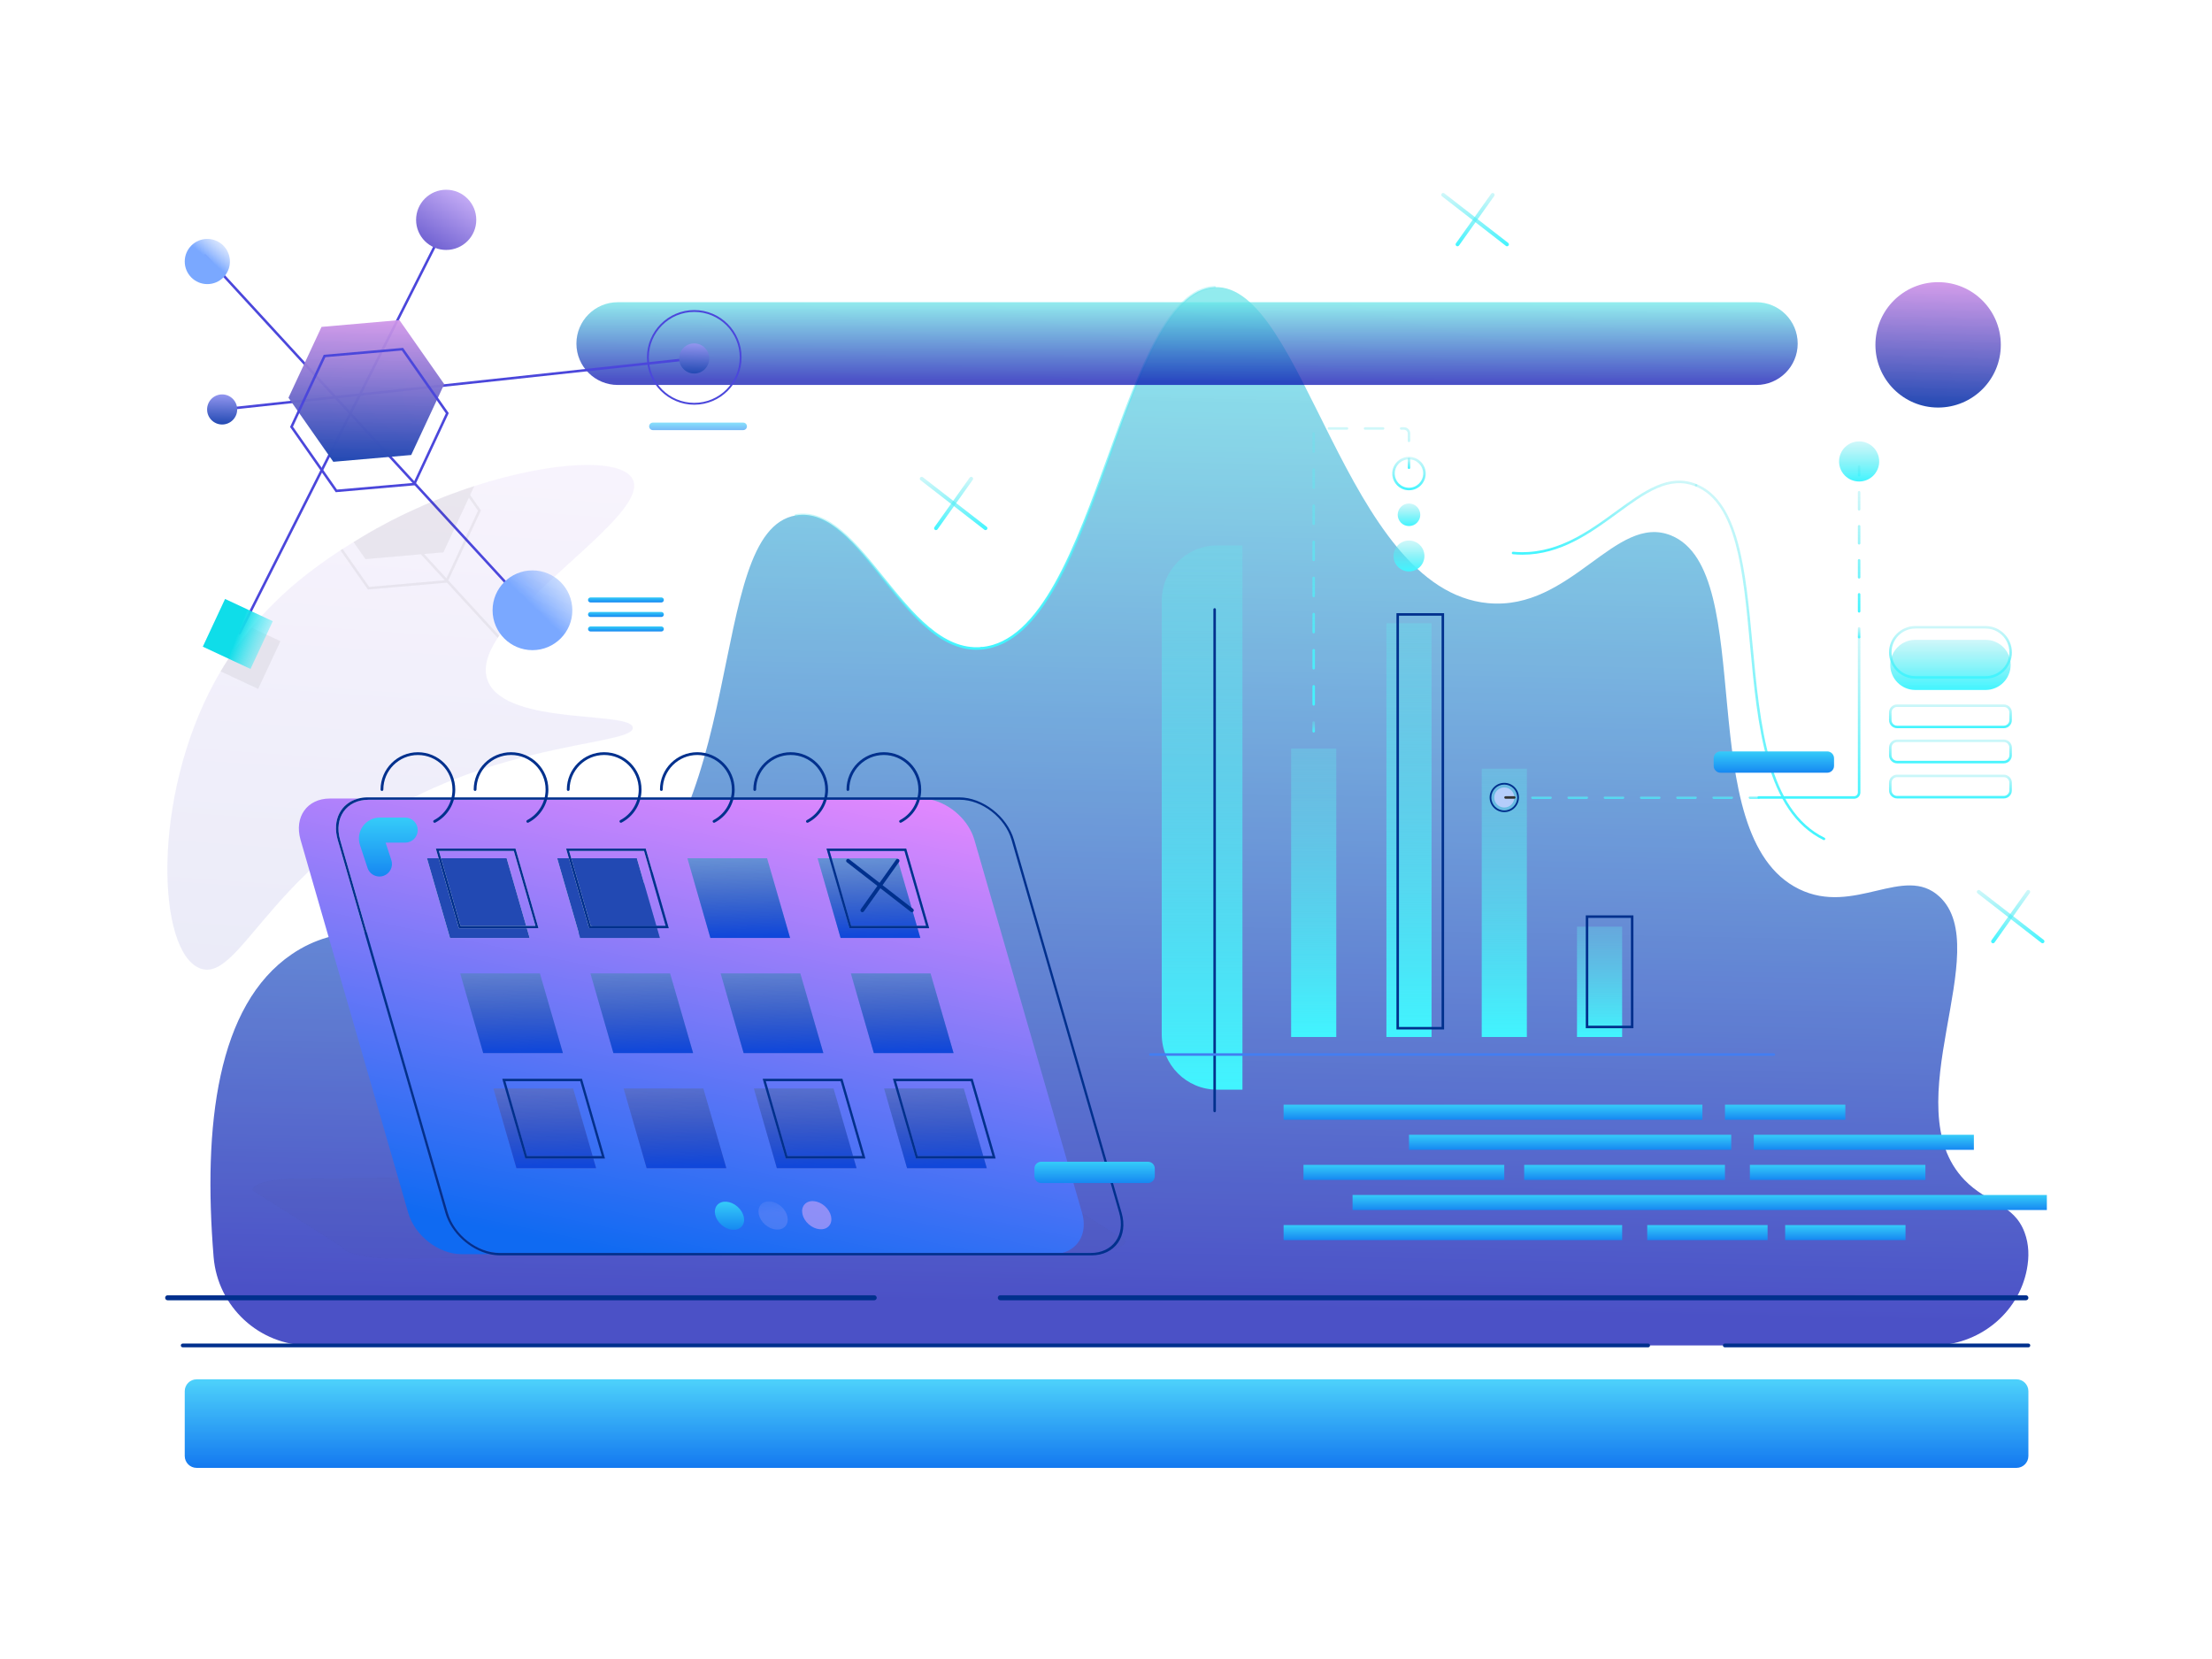 <svg width="200" height="150" viewBox="0 0 200 150" fill="none" xmlns="http://www.w3.org/2000/svg">
<g opacity="0.2">
<path opacity="0.5" d="M57.218 65.793C57.323 67.278 46.686 67.047 36.299 72.674C24.189 79.232 21.538 88.809 18.117 87.567C14.203 86.145 13.641 72.166 19.45 61.571C19.611 61.276 19.777 60.986 19.947 60.703C20.813 59.236 21.758 57.925 22.736 56.748C25.447 53.49 28.427 51.282 30.783 49.756C30.846 49.712 30.91 49.672 30.973 49.633C31.32 49.409 31.651 49.202 31.966 49.01C32.232 48.846 32.483 48.692 32.721 48.549C33.565 48.039 34.424 47.561 35.295 47.11C35.363 47.073 35.433 47.037 35.503 47.003C35.961 46.767 36.424 46.541 36.886 46.325C37.349 46.107 37.814 45.896 38.276 45.695C38.431 45.627 38.585 45.561 38.741 45.495C38.895 45.429 39.05 45.364 39.204 45.3C39.514 45.173 39.823 45.051 40.131 44.931C40.267 44.876 40.403 44.824 40.539 44.772C40.9 44.636 41.26 44.504 41.618 44.377C41.813 44.307 42.006 44.241 42.199 44.176C42.428 44.098 42.655 44.021 42.881 43.949C50.015 41.641 56.275 41.393 57.218 43.355C58.558 46.141 48.648 52.338 45.131 57.481C45.088 57.544 45.045 57.61 45.002 57.673C44.072 59.088 43.65 60.419 44.11 61.571C44.94 63.65 48.303 64.305 51.414 64.653C51.529 64.666 51.643 64.677 51.756 64.691C54.613 64.993 57.166 65.065 57.218 65.793Z" fill="url(#paint0_linear)"/>
</g>
<g opacity="0.7">
<path opacity="0.1" d="M25.355 57.972L23.342 62.287L19.947 60.704C20.813 59.237 21.759 57.927 22.736 56.75L25.355 57.972Z" fill="#333333"/>
</g>
<g opacity="0.84">
<path opacity="0.84" d="M174.767 121.649H27.974C23.441 121.649 19.681 118.163 19.313 113.645C18.346 101.77 19.618 90.879 26.382 86.277C34.643 80.657 44.021 89.229 53.817 83.556C68.124 75.272 63.589 48.033 71.957 46.598C77.932 45.573 81.766 59.201 88.735 58.615C99.16 57.738 101.243 26.343 109.822 25.964C117.918 25.607 121.576 53.32 134.537 54.534C142.067 55.239 146.064 46.374 151.089 48.412C159.068 51.647 152.796 75.541 162.653 80.382C167.651 82.837 172.154 78.11 175.35 81.062C180.469 85.789 171.187 99.998 177.618 106.684C179.704 108.854 182.085 108.816 183.059 111.445C183.455 112.514 183.479 113.646 183.26 114.781C182.484 118.803 178.863 121.649 174.767 121.649Z" fill="url(#paint1_linear)"/>
</g>
<path d="M164.919 75.961C164.903 75.961 164.885 75.957 164.869 75.949C159.634 73.378 158.916 65.667 158.221 58.211C157.612 51.67 157.036 45.492 153.313 43.982C153.255 43.958 153.227 43.892 153.251 43.834C153.274 43.776 153.34 43.749 153.398 43.772C157.249 45.334 157.831 51.578 158.447 58.19C159.136 65.584 159.848 73.231 164.969 75.746C165.025 75.773 165.049 75.841 165.021 75.897C165.001 75.938 164.961 75.961 164.919 75.961Z" fill="url(#paint2_linear)"/>
<path d="M137.655 50.153C137.373 50.153 137.086 50.139 136.793 50.112C136.731 50.106 136.685 50.051 136.691 49.989C136.697 49.926 136.752 49.88 136.814 49.886C140.617 50.243 143.536 48.111 146.113 46.23C148.671 44.363 150.88 42.751 153.398 43.772C153.456 43.796 153.484 43.862 153.461 43.92C153.437 43.978 153.371 44.005 153.313 43.982C150.912 43.009 148.75 44.586 146.246 46.413C143.833 48.174 141.122 50.153 137.655 50.153Z" fill="url(#paint3_linear)"/>
<path d="M88.735 58.729C88.677 58.729 88.627 58.685 88.623 58.625C88.617 58.563 88.663 58.508 88.726 58.503C94.101 58.051 97.229 49.376 100.254 40.986C103.026 33.298 105.645 26.036 109.817 25.852C109.875 25.846 109.933 25.898 109.935 25.96C109.938 26.023 109.89 26.076 109.827 26.078C105.807 26.256 103.213 33.448 100.468 41.063C97.418 49.52 94.264 58.264 88.745 58.729C88.742 58.729 88.739 58.729 88.735 58.729Z" fill="url(#paint4_linear)"/>
<path d="M88.295 58.748C84.892 58.748 82.26 55.471 79.71 52.297C77.201 49.173 74.832 46.22 71.975 46.711C71.914 46.721 71.855 46.679 71.844 46.618C71.834 46.556 71.875 46.498 71.937 46.487C74.923 45.975 77.334 48.977 79.887 52.155C82.51 55.421 85.221 58.798 88.725 58.503C88.788 58.496 88.843 58.544 88.848 58.606C88.853 58.669 88.807 58.724 88.744 58.729C88.593 58.742 88.443 58.748 88.295 58.748Z" fill="url(#paint5_linear)"/>
<g opacity="0.31">
<g opacity="0.31">
<path opacity="0.31" d="M25.766 106.596C23.908 106.726 22.668 107.161 22.879 107.665L30.944 112.763C31.19 113.354 33.332 113.815 35.727 113.794L97.834 113.241C98.186 113.238 98.524 113.225 98.843 113.202C100.7 113.072 101.938 112.637 101.728 112.134L93.663 107.035C93.417 106.445 91.274 105.983 88.88 106.005L26.772 106.558C26.421 106.561 26.084 106.574 25.766 106.596Z" fill="#333333"/>
</g>
</g>
<path d="M52.465 97.754H45.694L45.885 98.416H51.819L53.583 104.526H54.42L52.465 97.754ZM76.012 97.754H69.241L69.432 98.416H75.366L77.13 104.526H77.967L76.012 97.754ZM87.787 97.754H81.016L81.207 98.416H87.141L88.904 104.526H89.741L87.787 97.754ZM46.456 76.939H39.685L39.876 77.601H45.81L47.574 83.71H48.411L46.456 76.939ZM58.231 76.939H51.459L51.651 77.601H57.583L59.346 83.71H60.185L58.231 76.939ZM81.778 76.939H75.007L75.198 77.601H81.132L82.895 83.71H83.733L81.778 76.939ZM58.467 105.621L56.387 98.416H63.592L65.671 105.621H58.467ZM45.668 98.416L45.414 97.538H52.619L54.699 104.742H53.645L53.898 105.621H46.694L44.614 98.416H45.668ZM69.215 98.416L68.962 97.538H76.166L78.246 104.742H77.192L77.446 105.621H70.241L68.162 98.416H69.215ZM80.99 98.416L80.736 97.538H87.941L90.021 104.742H88.967L89.22 105.621H82.014L79.934 98.416H80.99ZM43.69 95.214L41.61 88.009H48.815L50.894 95.214H43.69ZM55.463 95.214L53.383 88.009H60.587L62.667 95.214H55.463ZM67.237 95.214L65.157 88.009H72.362L74.442 95.214H67.237ZM79.01 95.214L76.93 88.009H84.136L86.216 95.214H79.01ZM64.232 84.805L62.153 77.601H69.357L71.437 84.805H64.232ZM39.659 77.601L39.406 76.722H46.61L48.69 83.927H47.636L47.89 84.805H40.685L38.605 77.601H39.659ZM51.434 77.601L51.18 76.722H58.385L60.464 83.927H59.409L59.662 84.805H52.458L50.378 77.601H51.434ZM74.981 77.601L74.728 76.722H81.932L84.012 83.927H82.958L83.212 84.805H76.005L73.925 77.601H74.981ZM84.22 72.308H33.331C31.331 72.308 30.175 73.934 30.752 75.934L40.488 109.662C41.065 111.66 43.161 113.287 45.161 113.287H96.042C97.558 112.888 98.344 111.417 97.837 109.662L88.101 75.934C87.595 74.182 85.964 72.711 84.22 72.308ZM32.396 72.199H29.83C27.767 72.199 26.58 73.872 27.175 75.934L36.911 109.662C37.507 111.724 39.66 113.395 41.722 113.395H44.28C42.481 112.984 40.793 111.467 40.272 109.662L30.535 75.934C30.014 74.126 30.829 72.607 32.396 72.199Z" fill="url(#paint6_linear)"/>
<path d="M39.659 77.602H38.605L40.685 84.806H47.89L47.636 83.928H41.485L39.659 77.602ZM45.81 77.602H39.876L41.64 83.711H47.574L45.81 77.602Z" fill="#2249B3"/>
<path d="M39.876 77.601L39.685 76.939H46.457L48.411 83.71H47.574H41.64L39.876 77.601ZM46.611 76.723H39.406L39.66 77.601L41.486 83.927H47.637H48.691L46.611 76.723Z" fill="#00308D"/>
<path d="M51.434 77.602H50.378L52.458 84.806H59.662L59.409 83.928H53.26L51.434 77.602ZM57.582 77.602H51.65L53.414 83.711H59.346L57.582 77.602Z" fill="#2249B3"/>
<path d="M51.651 77.601L51.46 76.939H58.231L60.186 83.71H59.347H53.414L51.651 77.601ZM58.385 76.723H51.181L51.434 77.601L53.26 83.927H59.409H60.465L58.385 76.723Z" fill="#00308D"/>
<path d="M69.357 77.602H62.152L64.232 84.806H71.437L69.357 77.602Z" fill="url(#paint7_linear)"/>
<path d="M74.981 77.602H73.926L76.005 84.806H83.212L82.958 83.928H76.808L74.981 77.602ZM81.132 77.602H75.198L76.962 83.711H82.896L81.132 77.602Z" fill="url(#paint8_linear)"/>
<path d="M75.198 77.601L75.007 76.939H81.778L83.733 83.71H82.895H76.961L75.198 77.601ZM81.932 76.723H74.728L74.981 77.601L76.807 83.927H82.958H84.012L81.932 76.723Z" fill="#00308D"/>
<path d="M48.815 88.01H41.61L43.69 95.214H50.895L48.815 88.01Z" fill="url(#paint9_linear)"/>
<path d="M60.587 88.01H53.383L55.462 95.214H62.667L60.587 88.01Z" fill="url(#paint10_linear)"/>
<path d="M72.362 88.01H65.157L67.237 95.214H74.442L72.362 88.01Z" fill="url(#paint11_linear)"/>
<path d="M84.136 88.01H76.93L79.01 95.214H86.216L84.136 88.01Z" fill="url(#paint12_linear)"/>
<path d="M45.668 98.418H44.614L46.694 105.622H53.898L53.645 104.744H47.494L45.668 98.418ZM51.819 98.418H45.885L47.648 104.528H53.583L51.819 98.418Z" fill="url(#paint13_linear)"/>
<path d="M45.884 98.417L45.693 97.756H52.465L54.419 104.527H53.582H47.648L45.884 98.417ZM52.618 97.539H45.414L45.667 98.417L47.494 104.744H53.645H54.698L52.618 97.539Z" fill="#00308D"/>
<path d="M63.592 98.418H56.388L58.467 105.622H65.672L63.592 98.418Z" fill="url(#paint14_linear)"/>
<path d="M69.216 98.418H68.162L70.242 105.622H77.446L77.193 104.744H71.042L69.216 98.418ZM75.367 98.418H69.433L71.196 104.528H77.13L75.367 98.418Z" fill="url(#paint15_linear)"/>
<path d="M69.432 98.417L69.241 97.756H76.012L77.967 104.527H77.13H71.196L69.432 98.417ZM76.166 97.539H68.962L69.215 98.417L71.042 104.744H77.192H78.246L76.166 97.539Z" fill="#00308D"/>
<path d="M80.99 98.418H79.935L82.014 105.622H89.221L88.967 104.744H82.816L80.99 98.418ZM87.141 98.418H81.207L82.971 104.528H88.905L87.141 98.418Z" fill="url(#paint16_linear)"/>
<path d="M81.206 98.417L81.015 97.756H87.787L89.741 104.527H88.904H82.97L81.206 98.417ZM87.941 97.539H80.736L80.99 98.417L82.816 104.744H88.967H90.021L87.941 97.539Z" fill="#00308D"/>
<path d="M84.22 72.31H86.789C88.789 72.31 90.884 73.936 91.461 75.936L101.198 109.664C101.774 111.662 100.619 113.289 98.618 113.289H96.042H45.161C43.16 113.289 41.065 111.662 40.488 109.664L30.752 75.936C30.175 73.936 31.331 72.31 33.331 72.31H84.22ZM86.726 72.094H33.268C32.957 72.094 32.665 72.131 32.396 72.201C30.829 72.608 30.013 74.128 30.535 75.936L40.272 109.664C40.793 111.469 42.481 112.986 44.28 113.397C44.593 113.468 44.909 113.506 45.223 113.506H98.681C100.8 113.506 102.026 111.783 101.414 109.664L91.678 75.936C91.066 73.817 88.846 72.094 86.726 72.094Z" fill="#00308D"/>
<path d="M39.297 74.393C39.252 74.393 39.208 74.369 39.186 74.326C39.154 74.265 39.177 74.189 39.238 74.157C40.27 73.615 40.91 72.554 40.91 71.39C40.91 69.666 39.508 68.264 37.785 68.264C36.062 68.264 34.66 69.666 34.66 71.39C34.66 71.459 34.603 71.515 34.534 71.515C34.465 71.515 34.409 71.459 34.409 71.39C34.409 69.528 35.924 68.014 37.785 68.014C39.647 68.014 41.161 69.528 41.161 71.39C41.161 72.647 40.469 73.793 39.355 74.379C39.336 74.389 39.316 74.393 39.297 74.393Z" fill="#00308D"/>
<path d="M47.718 74.391C47.673 74.391 47.629 74.367 47.607 74.325C47.575 74.263 47.598 74.188 47.659 74.155C48.691 73.613 49.331 72.552 49.331 71.388C49.331 69.664 47.929 68.262 46.206 68.262C44.483 68.262 43.081 69.664 43.081 71.388C43.081 71.457 43.024 71.513 42.956 71.513C42.886 71.513 42.83 71.457 42.83 71.388C42.83 69.526 44.344 68.012 46.206 68.012C48.068 68.012 49.582 69.526 49.582 71.388C49.582 72.645 48.89 73.791 47.776 74.377C47.758 74.387 47.737 74.391 47.718 74.391Z" fill="#00308D"/>
<path d="M56.139 74.391C56.094 74.391 56.05 74.367 56.028 74.325C55.996 74.263 56.019 74.188 56.08 74.155C57.112 73.613 57.752 72.552 57.752 71.388C57.752 69.664 56.35 68.262 54.627 68.262C52.904 68.262 51.501 69.664 51.501 71.388C51.501 71.457 51.445 71.513 51.376 71.513C51.307 71.513 51.251 71.457 51.251 71.388C51.251 69.526 52.765 68.012 54.627 68.012C56.488 68.012 58.003 69.526 58.003 71.388C58.003 72.645 57.311 73.791 56.197 74.377C56.178 74.387 56.158 74.391 56.139 74.391Z" fill="#00308D"/>
<path d="M64.56 74.391C64.514 74.391 64.471 74.367 64.449 74.325C64.416 74.263 64.44 74.188 64.501 74.155C65.533 73.613 66.173 72.552 66.173 71.388C66.173 69.664 64.771 68.262 63.048 68.262C61.324 68.262 59.922 69.664 59.922 71.388C59.922 71.457 59.866 71.513 59.797 71.513C59.728 71.513 59.672 71.457 59.672 71.388C59.672 69.526 61.186 68.012 63.048 68.012C64.909 68.012 66.424 69.526 66.424 71.388C66.424 72.645 65.732 73.791 64.618 74.377C64.599 74.387 64.579 74.391 64.56 74.391Z" fill="#00308D"/>
<path d="M73.004 74.391C72.959 74.391 72.915 74.367 72.893 74.325C72.861 74.263 72.884 74.188 72.945 74.155C73.977 73.613 74.617 72.552 74.617 71.388C74.617 69.664 73.215 68.262 71.492 68.262C69.769 68.262 68.367 69.664 68.367 71.388C68.367 71.457 68.311 71.513 68.241 71.513C68.172 71.513 68.116 71.457 68.116 71.388C68.116 69.526 69.631 68.012 71.492 68.012C73.353 68.012 74.868 69.526 74.868 71.388C74.868 72.645 74.176 73.791 73.062 74.377C73.043 74.387 73.023 74.391 73.004 74.391Z" fill="#00308D"/>
<path d="M81.426 74.391C81.381 74.391 81.337 74.367 81.315 74.325C81.283 74.263 81.306 74.188 81.367 74.155C82.399 73.613 83.039 72.552 83.039 71.388C83.039 69.664 81.637 68.262 79.914 68.262C78.19 68.262 76.788 69.664 76.788 71.388C76.788 71.457 76.732 71.513 76.663 71.513C76.594 71.513 76.538 71.457 76.538 71.388C76.538 69.526 78.052 68.012 79.914 68.012C81.775 68.012 83.29 69.526 83.29 71.388C83.29 72.645 82.598 73.791 81.484 74.377C81.465 74.387 81.445 74.391 81.426 74.391Z" fill="#00308D"/>
<path d="M183.173 117.567H90.444C90.319 117.567 90.218 117.465 90.218 117.34C90.218 117.215 90.319 117.113 90.444 117.113H183.173C183.298 117.113 183.399 117.215 183.399 117.34C183.399 117.465 183.298 117.567 183.173 117.567Z" fill="#00308D"/>
<path d="M79.043 117.567H15.158C15.033 117.567 14.932 117.465 14.932 117.34C14.932 117.215 15.033 117.113 15.158 117.113H79.043C79.168 117.113 79.27 117.215 79.27 117.34C79.27 117.465 79.168 117.567 79.043 117.567Z" fill="#00308D"/>
<path d="M183.399 121.819H155.949C155.855 121.819 155.779 121.742 155.779 121.649C155.779 121.555 155.855 121.479 155.949 121.479H183.399C183.493 121.479 183.569 121.555 183.569 121.649C183.569 121.742 183.493 121.819 183.399 121.819Z" fill="#00308D"/>
<path d="M149.019 121.819H16.519C16.425 121.819 16.349 121.742 16.349 121.649C16.349 121.555 16.425 121.479 16.519 121.479H149.019C149.113 121.479 149.189 121.555 149.189 121.649C149.189 121.742 149.113 121.819 149.019 121.819Z" fill="#00308D"/>
<g opacity="0.84">
<path opacity="0.84" d="M158.799 34.807H55.858C53.792 34.807 52.117 33.132 52.117 31.065V31.065C52.117 28.999 53.792 27.324 55.858 27.324H158.799C160.865 27.324 162.54 28.999 162.54 31.065V31.065C162.54 33.132 160.865 34.807 158.799 34.807Z" fill="url(#paint17_linear)"/>
</g>
<path d="M175.237 36.849C178.368 36.849 180.905 34.311 180.905 31.18C180.905 28.05 178.368 25.512 175.237 25.512C172.106 25.512 169.568 28.05 169.568 31.18C169.568 34.311 172.106 36.849 175.237 36.849Z" fill="url(#paint18_linear)"/>
<path d="M62.773 36.593C60.414 36.593 58.494 34.673 58.494 32.314C58.494 29.955 60.414 28.035 62.773 28.035C65.132 28.035 67.051 29.955 67.051 32.314C67.051 34.673 65.132 36.593 62.773 36.593ZM62.773 28.203C60.506 28.203 58.662 30.047 58.662 32.314C58.662 34.581 60.506 36.425 62.773 36.425C65.04 36.425 66.884 34.581 66.884 32.314C66.884 30.047 65.04 28.203 62.773 28.203Z" fill="#4B47DB"/>
<path d="M120.82 67.684H116.738V93.759H120.82V67.684Z" fill="url(#paint19_linear)"/>
<path d="M129.436 56.348H125.354V93.76H129.436V56.348Z" fill="url(#paint20_linear)"/>
<path d="M130.569 93.08H126.261V55.441H130.569V93.08ZM126.488 92.854H130.342V55.668H126.488V92.854Z" fill="#00308D"/>
<path d="M138.052 69.498H133.971V93.759H138.052V69.498Z" fill="url(#paint21_linear)"/>
<path d="M146.667 83.783H142.586V93.76H146.667V83.783Z" fill="url(#paint22_linear)"/>
<path d="M147.687 92.967H143.379V82.764H147.687V92.967ZM143.606 92.74H147.46V82.99H143.606V92.74Z" fill="#00308D"/>
<path d="M112.337 98.521H110.042C107.279 98.521 105.039 96.281 105.039 93.518V54.321C105.039 51.558 107.279 49.318 110.042 49.318H112.337V98.521Z" fill="url(#paint23_linear)"/>
<path d="M109.822 100.563C109.76 100.563 109.709 100.512 109.709 100.45V55.102C109.709 55.039 109.76 54.988 109.822 54.988C109.885 54.988 109.936 55.039 109.936 55.102V100.45C109.936 100.512 109.885 100.563 109.822 100.563Z" fill="#00308D"/>
<path d="M160.385 95.461H104.004C103.941 95.461 103.891 95.41 103.891 95.348C103.891 95.285 103.941 95.234 104.004 95.234H160.385C160.447 95.234 160.498 95.285 160.498 95.348C160.498 95.41 160.447 95.461 160.385 95.461Z" fill="#437EF1"/>
<path d="M166.848 99.883H155.965V101.243H166.848V99.883Z" fill="url(#paint24_linear)"/>
<path d="M179.526 62.384H173.177C171.925 62.384 170.91 61.369 170.91 60.117C170.91 58.865 171.925 57.85 173.177 57.85H179.526C180.778 57.85 181.794 58.865 181.794 60.117C181.794 61.369 180.778 62.384 179.526 62.384Z" fill="url(#paint25_linear)"/>
<path d="M179.526 61.363H173.178C171.865 61.363 170.797 60.295 170.797 58.982C170.797 57.67 171.865 56.602 173.178 56.602H179.526C180.839 56.602 181.907 57.67 181.907 58.982C181.907 60.295 180.839 61.363 179.526 61.363ZM173.178 56.828C171.99 56.828 171.024 57.795 171.024 58.982C171.024 60.17 171.99 61.136 173.178 61.136H179.526C180.714 61.136 181.68 60.17 181.68 58.982C181.68 57.795 180.714 56.828 179.526 56.828H173.178Z" fill="url(#paint26_linear)"/>
<path d="M181.173 65.841H171.531C171.126 65.841 170.797 65.512 170.797 65.108V64.421C170.797 64.017 171.126 63.688 171.531 63.688H181.173C181.578 63.688 181.907 64.017 181.907 64.421V65.108C181.907 65.512 181.578 65.841 181.173 65.841ZM171.531 63.914C171.251 63.914 171.024 64.142 171.024 64.421V65.108C171.024 65.387 171.251 65.615 171.531 65.615H181.173C181.453 65.615 181.68 65.387 181.68 65.108V64.421C181.68 64.142 181.453 63.914 181.173 63.914H171.531Z" fill="url(#paint27_linear)"/>
<path d="M181.173 69.017H171.531C171.126 69.017 170.797 68.688 170.797 68.284V67.597C170.797 67.193 171.126 66.863 171.531 66.863H181.173C181.578 66.863 181.907 67.193 181.907 67.597V68.284C181.907 68.688 181.578 69.017 181.173 69.017ZM171.531 67.09C171.251 67.09 171.024 67.318 171.024 67.597V68.284C171.024 68.563 171.251 68.791 171.531 68.791H181.173C181.453 68.791 181.68 68.563 181.68 68.284V67.597C181.68 67.318 181.453 67.09 181.173 67.09H171.531Z" fill="url(#paint28_linear)"/>
<path d="M165.206 69.867H155.564C155.221 69.867 154.943 69.589 154.943 69.246V68.56C154.943 68.217 155.221 67.939 155.564 67.939H165.206C165.549 67.939 165.827 68.217 165.827 68.56V69.246C165.827 69.589 165.549 69.867 165.206 69.867Z" fill="url(#paint29_linear)"/>
<path d="M103.791 106.966H94.149C93.806 106.966 93.528 106.689 93.528 106.346V105.66C93.528 105.317 93.806 105.039 94.149 105.039H103.791C104.134 105.039 104.412 105.317 104.412 105.66V106.346C104.412 106.689 104.134 106.966 103.791 106.966Z" fill="url(#paint30_linear)"/>
<path d="M181.173 72.191H171.531C171.126 72.191 170.797 71.862 170.797 71.457V70.771C170.797 70.367 171.126 70.037 171.531 70.037H181.173C181.578 70.037 181.907 70.367 181.907 70.771V71.457C181.907 71.862 181.578 72.191 181.173 72.191ZM171.531 70.264C171.251 70.264 171.024 70.492 171.024 70.771V71.457C171.024 71.737 171.251 71.965 171.531 71.965H181.173C181.453 71.965 181.68 71.737 181.68 71.457V70.771C181.68 70.492 181.453 70.264 181.173 70.264H171.531Z" fill="url(#paint31_linear)"/>
<path opacity="0.59" d="M67.195 38.889H59.033C58.845 38.889 58.692 38.737 58.692 38.549C58.692 38.361 58.845 38.209 59.033 38.209H67.195C67.383 38.209 67.535 38.361 67.535 38.549C67.535 38.737 67.383 38.889 67.195 38.889Z" fill="url(#paint32_linear)"/>
<path d="M20.086 37.135C20.029 37.135 19.98 37.091 19.973 37.033C19.967 36.971 20.012 36.915 20.074 36.908L62.756 32.299C62.819 32.293 62.874 32.338 62.881 32.4C62.887 32.462 62.843 32.518 62.78 32.525L20.098 37.134C20.094 37.134 20.09 37.135 20.086 37.135Z" fill="#4B47DB"/>
<path d="M48.038 55.305C48.007 55.305 47.977 55.293 47.954 55.269L18.466 23.176C18.424 23.13 18.427 23.059 18.473 23.016C18.519 22.974 18.591 22.977 18.633 23.023L48.121 55.115C48.164 55.161 48.16 55.233 48.114 55.275C48.093 55.295 48.065 55.305 48.038 55.305Z" fill="#4B47DB"/>
<path d="M48.143 58.784C50.134 58.784 51.748 57.169 51.748 55.178C51.748 53.187 50.134 51.572 48.143 51.572C46.151 51.572 44.537 53.187 44.537 55.178C44.537 57.169 46.151 58.784 48.143 58.784Z" fill="url(#paint33_linear)"/>
<path d="M18.746 25.688C19.875 25.688 20.789 24.773 20.789 23.645C20.789 22.516 19.875 21.602 18.746 21.602C17.618 21.602 16.703 22.516 16.703 23.645C16.703 24.773 17.618 25.688 18.746 25.688Z" fill="url(#paint34_linear)"/>
<path d="M21.65 57.38C21.633 57.38 21.616 57.376 21.599 57.368C21.544 57.34 21.521 57.271 21.549 57.215L40.242 20.164C40.27 20.108 40.338 20.086 40.394 20.114C40.45 20.142 40.472 20.21 40.444 20.266L21.752 57.318C21.732 57.357 21.692 57.38 21.65 57.38Z" fill="#4B47DB"/>
<path d="M37.179 41.139L40.167 34.733L36.114 28.941L29.071 29.556L26.083 35.963L30.137 41.754L37.179 41.139Z" fill="url(#paint35_linear)"/>
<path d="M22.651 60.484L24.664 56.169L20.349 54.156L18.336 58.471L22.651 60.484Z" fill="url(#paint36_linear)"/>
<path d="M40.342 22.598C41.845 22.598 43.063 21.38 43.063 19.877C43.063 18.374 41.845 17.156 40.342 17.156C38.839 17.156 37.621 18.374 37.621 19.877C37.621 21.38 38.839 22.598 40.342 22.598Z" fill="url(#paint37_linear)"/>
<path d="M62.767 33.772C63.518 33.772 64.127 33.163 64.127 32.411C64.127 31.66 63.518 31.051 62.767 31.051C62.015 31.051 61.406 31.66 61.406 32.411C61.406 33.163 62.015 33.772 62.767 33.772Z" fill="url(#paint38_linear)"/>
<path d="M20.085 38.381C20.836 38.381 21.445 37.772 21.445 37.021C21.445 36.269 20.836 35.66 20.085 35.66C19.334 35.66 18.725 36.269 18.725 37.021C18.725 37.772 19.334 38.381 20.085 38.381Z" fill="url(#paint39_linear)"/>
<path d="M30.356 44.503L26.227 38.605L29.271 32.08L36.444 31.453L40.573 37.351L37.529 43.877L30.356 44.503ZM26.488 38.582L30.467 44.266L37.379 43.662L40.312 37.374L36.333 31.69L29.421 32.294L26.488 38.582ZM37.454 43.769H37.456H37.454Z" fill="#4B47DB"/>
<path d="M153.923 99.883H116.058V101.243H153.923V99.883Z" fill="url(#paint40_linear)"/>
<path d="M156.531 102.602H127.395V103.962H156.531V102.602Z" fill="url(#paint41_linear)"/>
<path d="M155.963 105.324H137.81V106.685H155.963V105.324Z" fill="url(#paint42_linear)"/>
<path d="M136.01 105.324H117.856V106.685H136.01V105.324Z" fill="url(#paint43_linear)"/>
<path d="M174.088 105.324H158.217V106.685H174.088V105.324Z" fill="url(#paint44_linear)"/>
<path d="M185.068 108.045H122.293V109.405H185.068V108.045Z" fill="url(#paint45_linear)"/>
<path d="M178.469 102.602H158.571V103.962H178.469V102.602Z" fill="url(#paint46_linear)"/>
<path d="M146.668 110.766H116.058V112.126H146.668V110.766Z" fill="url(#paint47_linear)"/>
<path d="M172.29 110.766H161.406V112.126H172.29V110.766Z" fill="url(#paint48_linear)"/>
<path d="M159.819 110.766H148.936V112.126H159.819V110.766Z" fill="url(#paint49_linear)"/>
<path d="M168.095 43.536C169.097 43.536 169.909 42.724 169.909 41.722C169.909 40.72 169.097 39.908 168.095 39.908C167.093 39.908 166.281 40.72 166.281 41.722C166.281 42.724 167.093 43.536 168.095 43.536Z" fill="url(#paint50_linear)"/>
<path d="M136.011 73.013C136.512 73.013 136.918 72.607 136.918 72.106C136.918 71.605 136.512 71.199 136.011 71.199C135.51 71.199 135.104 71.605 135.104 72.106C135.104 72.607 135.51 73.013 136.011 73.013Z" fill="#B5CDFB"/>
<path d="M136.011 73.431C135.28 73.431 134.686 72.837 134.686 72.106C134.686 71.376 135.28 70.781 136.011 70.781C136.741 70.781 137.336 71.376 137.336 72.106C137.336 72.837 136.741 73.431 136.011 73.431ZM136.011 70.937C135.366 70.937 134.841 71.462 134.841 72.106C134.841 72.751 135.366 73.275 136.011 73.275C136.655 73.275 137.18 72.751 137.18 72.106C137.18 71.462 136.655 70.937 136.011 70.937Z" fill="#00308D"/>
<path d="M159.014 72.219H158.221C158.158 72.219 158.107 72.168 158.107 72.106C158.107 72.043 158.158 71.992 158.221 71.992H159.014C159.077 71.992 159.128 72.043 159.128 72.106C159.128 72.168 159.077 72.219 159.014 72.219Z" fill="url(#paint51_linear)"/>
<path d="M156.582 72.219H154.944C154.881 72.219 154.83 72.168 154.83 72.106C154.83 72.043 154.881 71.992 154.944 71.992H156.582C156.645 71.992 156.696 72.043 156.696 72.106C156.696 72.168 156.645 72.219 156.582 72.219ZM153.305 72.219H151.666C151.604 72.219 151.553 72.168 151.553 72.106C151.553 72.043 151.604 71.992 151.666 71.992H153.305C153.367 71.992 153.418 72.043 153.418 72.106C153.418 72.168 153.367 72.219 153.305 72.219ZM150.028 72.219H148.389C148.326 72.219 148.275 72.168 148.275 72.106C148.275 72.043 148.326 71.992 148.389 71.992H150.028C150.09 71.992 150.141 72.043 150.141 72.106C150.141 72.168 150.09 72.219 150.028 72.219ZM146.75 72.219H145.111C145.049 72.219 144.998 72.168 144.998 72.106C144.998 72.043 145.049 71.992 145.111 71.992H146.75C146.813 71.992 146.863 72.043 146.863 72.106C146.863 72.168 146.813 72.219 146.75 72.219ZM143.473 72.219H141.834C141.772 72.219 141.721 72.168 141.721 72.106C141.721 72.043 141.772 71.992 141.834 71.992H143.473C143.535 71.992 143.586 72.043 143.586 72.106C143.586 72.168 143.535 72.219 143.473 72.219ZM140.196 72.219H138.557C138.494 72.219 138.443 72.168 138.443 72.106C138.443 72.043 138.494 71.992 138.557 71.992H140.196C140.258 71.992 140.309 72.043 140.309 72.106C140.309 72.168 140.258 72.219 140.196 72.219Z" fill="url(#paint52_linear)"/>
<path d="M136.918 72.219H136.124C136.062 72.219 136.011 72.168 136.011 72.106C136.011 72.043 136.062 71.992 136.124 71.992H136.918C136.98 71.992 137.031 72.043 137.031 72.106C137.031 72.168 136.98 72.219 136.918 72.219Z" fill="#333333"/>
<path d="M167.641 72.219H159.014C158.951 72.219 158.9 72.168 158.9 72.105C158.9 72.043 158.951 71.992 159.014 71.992H167.641C167.828 71.992 167.981 71.839 167.981 71.652V57.606C167.981 57.543 168.032 57.492 168.094 57.492C168.157 57.492 168.208 57.543 168.208 57.606V71.652C168.208 71.964 167.953 72.219 167.641 72.219Z" fill="url(#paint53_linear)"/>
<path d="M168.094 43.083C168.031 43.083 167.98 43.032 167.98 42.969V42.176C167.98 42.113 168.031 42.062 168.094 42.062C168.156 42.062 168.207 42.113 168.207 42.176V42.969C168.207 43.032 168.156 43.083 168.094 43.083Z" fill="url(#paint54_linear)"/>
<path d="M168.094 55.388C168.031 55.388 167.98 55.337 167.98 55.275V53.736C167.98 53.674 168.031 53.623 168.094 53.623C168.156 53.623 168.207 53.674 168.207 53.736V55.275C168.207 55.337 168.156 55.388 168.094 55.388ZM168.094 52.312C168.031 52.312 167.98 52.261 167.98 52.198V50.66C167.98 50.598 168.031 50.547 168.094 50.547C168.156 50.547 168.207 50.598 168.207 50.66V52.198C168.207 52.261 168.156 52.312 168.094 52.312ZM168.094 49.235C168.031 49.235 167.98 49.185 167.98 49.122V47.584C167.98 47.521 168.031 47.471 168.094 47.471C168.156 47.471 168.207 47.521 168.207 47.584V49.122C168.207 49.185 168.156 49.235 168.094 49.235ZM168.094 46.159C168.031 46.159 167.98 46.109 167.98 46.046V44.508C167.98 44.445 168.031 44.395 168.094 44.395C168.156 44.395 168.207 44.445 168.207 44.508V46.046C168.207 46.109 168.156 46.159 168.094 46.159Z" fill="url(#paint55_linear)"/>
<path d="M168.094 57.719C168.031 57.719 167.98 57.669 167.98 57.606V56.812C167.98 56.75 168.031 56.699 168.094 56.699C168.156 56.699 168.207 56.75 168.207 56.812V57.606C168.207 57.669 168.156 57.719 168.094 57.719Z" fill="url(#paint56_linear)"/>
<path d="M59.797 54.469H53.393C53.268 54.469 53.166 54.368 53.166 54.242C53.166 54.117 53.268 54.016 53.393 54.016H59.797C59.922 54.016 60.023 54.117 60.023 54.242C60.023 54.368 59.922 54.469 59.797 54.469Z" fill="url(#paint57_linear)"/>
<path d="M59.797 55.782H53.393C53.267 55.782 53.166 55.68 53.166 55.555C53.166 55.43 53.267 55.328 53.393 55.328H59.797C59.922 55.328 60.023 55.43 60.023 55.555C60.023 55.68 59.922 55.782 59.797 55.782Z" fill="url(#paint58_linear)"/>
<path d="M59.797 57.094H53.393C53.267 57.094 53.166 56.993 53.166 56.867C53.166 56.742 53.267 56.641 53.393 56.641H59.797C59.922 56.641 60.023 56.742 60.023 56.867C60.023 56.993 59.922 57.094 59.797 57.094Z" fill="url(#paint59_linear)"/>
<path d="M127.395 47.564C127.959 47.564 128.416 47.108 128.416 46.544C128.416 45.98 127.959 45.523 127.395 45.523C126.832 45.523 126.375 45.98 126.375 46.544C126.375 47.108 126.832 47.564 127.395 47.564Z" fill="url(#paint60_linear)"/>
<path d="M127.394 51.667C128.166 51.667 128.792 51.041 128.792 50.269C128.792 49.497 128.166 48.871 127.394 48.871C126.622 48.871 125.996 49.497 125.996 50.269C125.996 51.041 126.622 51.667 127.394 51.667Z" fill="url(#paint61_linear)"/>
<path d="M127.394 44.328C126.561 44.328 125.883 43.649 125.883 42.816C125.883 41.983 126.561 41.305 127.394 41.305C128.228 41.305 128.906 41.983 128.906 42.816C128.906 43.649 128.228 44.328 127.394 44.328ZM127.394 41.531C126.686 41.531 126.109 42.108 126.109 42.816C126.109 43.524 126.686 44.101 127.394 44.101C128.102 44.101 128.679 43.524 128.679 42.816C128.679 42.108 128.102 41.531 127.394 41.531Z" fill="url(#paint62_linear)"/>
<path d="M118.778 66.227C118.716 66.227 118.665 66.177 118.665 66.114V65.32C118.665 65.258 118.716 65.207 118.778 65.207C118.841 65.207 118.892 65.258 118.892 65.32V66.114C118.892 66.177 118.841 66.227 118.778 66.227Z" fill="url(#paint63_linear)"/>
<path d="M118.778 63.8C118.716 63.8 118.665 63.75 118.665 63.687V62.054C118.665 61.991 118.716 61.941 118.778 61.941C118.841 61.941 118.892 61.991 118.892 62.054V63.687C118.892 63.75 118.841 63.8 118.778 63.8ZM118.778 60.534C118.716 60.534 118.665 60.483 118.665 60.421V58.788C118.665 58.725 118.716 58.674 118.778 58.674C118.841 58.674 118.892 58.725 118.892 58.788V60.421C118.892 60.483 118.841 60.534 118.778 60.534ZM118.778 57.268C118.716 57.268 118.665 57.217 118.665 57.155V55.522C118.665 55.459 118.716 55.408 118.778 55.408C118.841 55.408 118.892 55.459 118.892 55.522V57.155C118.892 57.217 118.841 57.268 118.778 57.268ZM118.778 54.002C118.716 54.002 118.665 53.951 118.665 53.889V52.256C118.665 52.193 118.716 52.142 118.778 52.142C118.841 52.142 118.892 52.193 118.892 52.256V53.889C118.892 53.951 118.841 54.002 118.778 54.002ZM118.778 50.736C118.716 50.736 118.665 50.685 118.665 50.623V48.989C118.665 48.927 118.716 48.876 118.778 48.876C118.841 48.876 118.892 48.927 118.892 48.989V50.623C118.892 50.685 118.841 50.736 118.778 50.736ZM118.778 47.47C118.716 47.47 118.665 47.419 118.665 47.356V45.723C118.665 45.661 118.716 45.61 118.778 45.61C118.841 45.61 118.892 45.661 118.892 45.723V47.356C118.892 47.419 118.841 47.47 118.778 47.47ZM118.778 44.203C118.716 44.203 118.665 44.153 118.665 44.09V42.457C118.665 42.394 118.716 42.344 118.778 42.344C118.841 42.344 118.892 42.394 118.892 42.457V44.09C118.892 44.153 118.841 44.203 118.778 44.203ZM118.778 40.938C118.716 40.938 118.665 40.887 118.665 40.824V39.194C118.665 39.131 118.716 39.079 118.778 39.079C118.841 39.079 118.892 39.128 118.892 39.191V40.824C118.892 40.887 118.841 40.938 118.778 40.938ZM127.394 39.974C127.332 39.974 127.281 39.923 127.281 39.861V39.194C127.281 39.006 127.129 38.854 126.941 38.854H126.687C126.625 38.854 126.574 38.803 126.574 38.74C126.574 38.678 126.625 38.627 126.687 38.627H126.941C127.253 38.627 127.508 38.881 127.508 39.194V39.861C127.508 39.923 127.457 39.974 127.394 39.974ZM125.054 38.854H123.421C123.359 38.854 123.308 38.803 123.308 38.74C123.308 38.678 123.359 38.627 123.421 38.627H125.054C125.117 38.627 125.168 38.678 125.168 38.74C125.168 38.803 125.117 38.854 125.054 38.854ZM121.788 38.854H120.155C120.092 38.854 120.042 38.803 120.042 38.74C120.042 38.678 120.092 38.627 120.155 38.627H121.788C121.851 38.627 121.902 38.678 121.902 38.74C121.902 38.803 121.851 38.854 121.788 38.854Z" fill="url(#paint64_linear)"/>
<path d="M127.395 42.403C127.332 42.403 127.281 42.352 127.281 42.29V41.496C127.281 41.433 127.332 41.383 127.395 41.383C127.457 41.383 127.508 41.433 127.508 41.496V42.29C127.508 42.352 127.457 42.403 127.395 42.403Z" fill="url(#paint65_linear)"/>
<path d="M182.323 132.719H17.779C17.185 132.719 16.703 132.237 16.703 131.643V125.787C16.703 125.193 17.185 124.711 17.779 124.711H182.323C182.917 124.711 183.399 125.193 183.399 125.787V131.643C183.399 132.237 182.917 132.719 182.323 132.719Z" fill="url(#paint66_linear)"/>
<path d="M82.449 82.478C82.413 82.478 82.376 82.466 82.345 82.442L76.571 77.961C76.496 77.903 76.483 77.796 76.541 77.722C76.598 77.648 76.705 77.635 76.779 77.692L82.554 82.173C82.628 82.231 82.641 82.338 82.584 82.412C82.55 82.455 82.5 82.478 82.449 82.478Z" fill="#00308D"/>
<path d="M77.969 82.478C77.935 82.478 77.9 82.467 77.87 82.446C77.794 82.392 77.776 82.285 77.83 82.209L81.018 77.728C81.072 77.651 81.178 77.633 81.255 77.688C81.332 77.742 81.349 77.849 81.295 77.925L78.108 82.406C78.074 82.453 78.022 82.478 77.969 82.478Z" fill="#00308D"/>
<path d="M184.681 85.286C184.644 85.286 184.608 85.274 184.577 85.25L178.802 80.769C178.728 80.712 178.714 80.605 178.772 80.531C178.83 80.457 178.937 80.443 179.011 80.501L184.785 84.982C184.859 85.039 184.873 85.146 184.815 85.22C184.782 85.263 184.732 85.286 184.681 85.286Z" fill="url(#paint67_linear)"/>
<path d="M180.2 85.286C180.166 85.286 180.132 85.276 180.102 85.254C180.025 85.2 180.007 85.094 180.062 85.017L183.249 80.537C183.304 80.46 183.41 80.442 183.486 80.496C183.563 80.551 183.581 80.657 183.526 80.733L180.339 85.215C180.306 85.261 180.253 85.286 180.2 85.286Z" fill="url(#paint68_linear)"/>
<path d="M89.109 47.932C89.072 47.932 89.035 47.921 89.004 47.897L83.23 43.416C83.156 43.358 83.142 43.252 83.2 43.177C83.257 43.103 83.364 43.089 83.438 43.147L89.213 47.628C89.287 47.686 89.301 47.792 89.243 47.867C89.21 47.91 89.159 47.932 89.109 47.932Z" fill="url(#paint69_linear)"/>
<path d="M84.627 47.932C84.593 47.932 84.558 47.922 84.529 47.901C84.452 47.846 84.434 47.74 84.488 47.664L87.676 43.183C87.73 43.106 87.837 43.088 87.913 43.143C87.99 43.197 88.007 43.304 87.953 43.38L84.766 47.861C84.733 47.908 84.68 47.932 84.627 47.932Z" fill="url(#paint70_linear)"/>
<path d="M136.26 22.267C136.224 22.267 136.187 22.255 136.156 22.231L130.381 17.75C130.307 17.692 130.294 17.585 130.351 17.511C130.409 17.437 130.516 17.423 130.59 17.481L136.364 21.962C136.439 22.02 136.452 22.126 136.394 22.201C136.361 22.244 136.311 22.267 136.26 22.267Z" fill="url(#paint71_linear)"/>
<path d="M131.779 22.267C131.745 22.267 131.711 22.256 131.681 22.235C131.604 22.18 131.587 22.074 131.641 21.998L134.828 17.517C134.883 17.44 134.989 17.422 135.065 17.477C135.142 17.531 135.16 17.637 135.106 17.714L131.918 22.195C131.885 22.241 131.832 22.267 131.779 22.267Z" fill="url(#paint72_linear)"/>
<g opacity="0.7">
<path opacity="0.1" d="M40.533 52.475L43.483 46.151L42.506 44.756L42.882 43.949C42.655 44.022 42.429 44.099 42.2 44.176C42.007 44.242 41.814 44.307 41.619 44.378C41.261 44.505 40.901 44.636 40.54 44.772C40.404 44.824 40.268 44.877 40.132 44.931C39.823 45.051 39.515 45.174 39.204 45.3C39.05 45.364 38.896 45.43 38.742 45.495C38.585 45.561 38.431 45.627 38.277 45.695C37.815 45.897 37.35 46.108 36.887 46.325C36.425 46.545 35.964 46.77 35.506 47.006L35.504 47.003C35.434 47.037 35.363 47.074 35.295 47.11C34.425 47.561 33.565 48.039 32.722 48.55C32.484 48.693 32.232 48.847 31.967 49.01L33.046 50.554L38.057 50.117L40.218 52.468L33.377 53.066L30.974 49.634C30.91 49.672 30.847 49.713 30.783 49.756L33.266 53.302L40.413 52.679L45.002 57.674C45.045 57.61 45.088 57.544 45.131 57.481L40.533 52.475ZM40.365 52.293L38.343 50.091L40.089 49.94L42.395 44.995L43.222 46.173L40.365 52.293Z" fill="#333333"/>
</g>
<path d="M34.307 79.252C33.831 79.252 33.388 78.95 33.23 78.474L32.546 76.404C32.356 75.829 32.455 75.194 32.809 74.703C33.163 74.213 33.736 73.92 34.341 73.92H36.636C37.262 73.92 37.77 74.427 37.77 75.053C37.77 75.68 37.262 76.187 36.636 76.187H34.863L35.383 77.762C35.58 78.356 35.257 78.998 34.663 79.194C34.545 79.233 34.425 79.252 34.307 79.252Z" fill="url(#paint73_linear)"/>
<path d="M67.063 110.897C67.463 110.442 67.292 109.638 66.681 109.101C66.07 108.564 65.251 108.497 64.851 108.952C64.451 109.407 64.622 110.211 65.233 110.748C65.844 111.285 66.664 111.352 67.063 110.897Z" fill="url(#paint74_linear)"/>
<g opacity="0.25">
<path opacity="0.8" d="M71.008 110.872C71.407 110.417 71.236 109.613 70.625 109.076C70.014 108.539 69.195 108.472 68.795 108.927C68.395 109.382 68.567 110.186 69.177 110.723C69.788 111.26 70.608 111.327 71.008 110.872Z" fill="url(#paint75_linear)"/>
</g>
<g opacity="0.68">
<path opacity="0.68" d="M74.953 110.845C75.353 110.39 75.182 109.586 74.571 109.048C73.96 108.511 73.14 108.445 72.74 108.9C72.341 109.355 72.512 110.159 73.123 110.696C73.734 111.233 74.553 111.299 74.953 110.845Z" fill="#FAB5FB"/>
</g>
<defs>
<linearGradient id="paint0_linear" x1="35.091" y1="87.725" x2="39.063" y2="32.119" gradientUnits="userSpaceOnUse">
<stop stop-color="#393FC0"/>
<stop offset="1" stop-color="#D09EF6"/>
</linearGradient>
<linearGradient id="paint1_linear" x1="98.875" y1="119.75" x2="101.025" y2="14.478" gradientUnits="userSpaceOnUse">
<stop offset="0.016" stop-color="#0008AE"/>
<stop offset="1" stop-color="#71FFEE" stop-opacity="0.99"/>
</linearGradient>
<linearGradient id="paint2_linear" x1="164.885" y1="75.948" x2="164.885" y2="29.334" gradientUnits="userSpaceOnUse">
<stop stop-color="#41F5FF"/>
<stop offset="1" stop-color="#75E0E6" stop-opacity="0"/>
</linearGradient>
<linearGradient id="paint3_linear" x1="153.259" y1="50.15" x2="153.259" y2="40.453" gradientUnits="userSpaceOnUse">
<stop stop-color="#41F5FF"/>
<stop offset="1" stop-color="#75E0E6" stop-opacity="0"/>
</linearGradient>
<linearGradient id="paint4_linear" x1="109.669" y1="58.716" x2="109.669" y2="11.117" gradientUnits="userSpaceOnUse">
<stop stop-color="#41F5FF"/>
<stop offset="1" stop-color="#75E0E6" stop-opacity="0"/>
</linearGradient>
<linearGradient id="paint5_linear" x1="88.635" y1="58.743" x2="88.635" y2="40.909" gradientUnits="userSpaceOnUse">
<stop stop-color="#41F5FF"/>
<stop offset="1" stop-color="#75E0E6" stop-opacity="0"/>
</linearGradient>
<linearGradient id="paint6_linear" x1="55.874" y1="113.499" x2="65.999" y2="64.249" gradientUnits="userSpaceOnUse">
<stop stop-color="#0F6AF2"/>
<stop offset="1" stop-color="#F68BFF"/>
</linearGradient>
<linearGradient id="paint7_linear" x1="64.766" y1="84.685" x2="64.641" y2="77.31" gradientUnits="userSpaceOnUse">
<stop stop-color="#1047DA"/>
<stop offset="1" stop-color="#2249B3" stop-opacity="0"/>
</linearGradient>
<linearGradient id="paint8_linear" x1="76.54" y1="84.685" x2="76.415" y2="77.31" gradientUnits="userSpaceOnUse">
<stop stop-color="#1047DA"/>
<stop offset="1" stop-color="#2249B3" stop-opacity="0"/>
</linearGradient>
<linearGradient id="paint9_linear" x1="44.224" y1="95.093" x2="44.099" y2="87.718" gradientUnits="userSpaceOnUse">
<stop stop-color="#1047DA"/>
<stop offset="1" stop-color="#2249B3" stop-opacity="0"/>
</linearGradient>
<linearGradient id="paint10_linear" x1="55.996" y1="95.093" x2="55.871" y2="87.718" gradientUnits="userSpaceOnUse">
<stop stop-color="#1047DA"/>
<stop offset="1" stop-color="#2249B3" stop-opacity="0"/>
</linearGradient>
<linearGradient id="paint11_linear" x1="67.771" y1="95.093" x2="67.646" y2="87.718" gradientUnits="userSpaceOnUse">
<stop stop-color="#1047DA"/>
<stop offset="1" stop-color="#2249B3" stop-opacity="0"/>
</linearGradient>
<linearGradient id="paint12_linear" x1="79.544" y1="95.093" x2="79.419" y2="87.718" gradientUnits="userSpaceOnUse">
<stop stop-color="#1047DA"/>
<stop offset="1" stop-color="#2249B3" stop-opacity="0"/>
</linearGradient>
<linearGradient id="paint13_linear" x1="47.227" y1="105.501" x2="47.102" y2="98.126" gradientUnits="userSpaceOnUse">
<stop stop-color="#1047DA"/>
<stop offset="1" stop-color="#2249B3" stop-opacity="0"/>
</linearGradient>
<linearGradient id="paint14_linear" x1="59.001" y1="105.501" x2="58.876" y2="98.126" gradientUnits="userSpaceOnUse">
<stop stop-color="#1047DA"/>
<stop offset="1" stop-color="#2249B3" stop-opacity="0"/>
</linearGradient>
<linearGradient id="paint15_linear" x1="70.775" y1="105.501" x2="70.65" y2="98.126" gradientUnits="userSpaceOnUse">
<stop stop-color="#1047DA"/>
<stop offset="1" stop-color="#2249B3" stop-opacity="0"/>
</linearGradient>
<linearGradient id="paint16_linear" x1="82.549" y1="105.501" x2="82.424" y2="98.126" gradientUnits="userSpaceOnUse">
<stop stop-color="#1047DA"/>
<stop offset="1" stop-color="#2249B3" stop-opacity="0"/>
</linearGradient>
<linearGradient id="paint17_linear" x1="105.758" y1="34.658" x2="105.778" y2="26.423" gradientUnits="userSpaceOnUse">
<stop offset="0.016" stop-color="#0008AE"/>
<stop offset="1" stop-color="#71FFEE" stop-opacity="0.99"/>
</linearGradient>
<linearGradient id="paint18_linear" x1="173.526" y1="36.845" x2="173.891" y2="22.358" gradientUnits="userSpaceOnUse">
<stop stop-color="#2249B3"/>
<stop offset="1" stop-color="#FFABF7" stop-opacity="0.92"/>
</linearGradient>
<linearGradient id="paint19_linear" x1="120.769" y1="93.748" x2="120.769" y2="55.997" gradientUnits="userSpaceOnUse">
<stop stop-color="#41F5FF"/>
<stop offset="1" stop-color="#75E0E6" stop-opacity="0"/>
</linearGradient>
<linearGradient id="paint20_linear" x1="129.385" y1="93.745" x2="129.385" y2="39.58" gradientUnits="userSpaceOnUse">
<stop stop-color="#41F5FF"/>
<stop offset="1" stop-color="#75E0E6" stop-opacity="0"/>
</linearGradient>
<linearGradient id="paint21_linear" x1="138.001" y1="93.75" x2="138.001" y2="58.625" gradientUnits="userSpaceOnUse">
<stop stop-color="#41F5FF"/>
<stop offset="1" stop-color="#75E0E6" stop-opacity="0"/>
</linearGradient>
<linearGradient id="paint22_linear" x1="146.616" y1="93.756" x2="146.616" y2="79.312" gradientUnits="userSpaceOnUse">
<stop stop-color="#41F5FF"/>
<stop offset="1" stop-color="#75E0E6" stop-opacity="0"/>
</linearGradient>
<linearGradient id="paint23_linear" x1="112.246" y1="98.501" x2="112.246" y2="27.267" gradientUnits="userSpaceOnUse">
<stop stop-color="#41F5FF"/>
<stop offset="1" stop-color="#75E0E6" stop-opacity="0"/>
</linearGradient>
<linearGradient id="paint24_linear" x1="160.78" y1="102.03" x2="160.78" y2="99.155" gradientUnits="userSpaceOnUse">
<stop stop-color="#0461ED"/>
<stop offset="1" stop-color="#46F0FD"/>
</linearGradient>
<linearGradient id="paint25_linear" x1="181.657" y1="62.383" x2="181.657" y2="55.817" gradientUnits="userSpaceOnUse">
<stop stop-color="#41F5FF"/>
<stop offset="1" stop-color="#75E0E6" stop-opacity="0"/>
</linearGradient>
<linearGradient id="paint26_linear" x1="181.768" y1="61.361" x2="181.768" y2="54.468" gradientUnits="userSpaceOnUse">
<stop stop-color="#41F5FF"/>
<stop offset="1" stop-color="#75E0E6" stop-opacity="0"/>
</linearGradient>
<linearGradient id="paint27_linear" x1="181.768" y1="65.841" x2="181.768" y2="62.722" gradientUnits="userSpaceOnUse">
<stop stop-color="#41F5FF"/>
<stop offset="1" stop-color="#75E0E6" stop-opacity="0"/>
</linearGradient>
<linearGradient id="paint28_linear" x1="181.768" y1="69.017" x2="181.768" y2="65.898" gradientUnits="userSpaceOnUse">
<stop stop-color="#41F5FF"/>
<stop offset="1" stop-color="#75E0E6" stop-opacity="0"/>
</linearGradient>
<linearGradient id="paint29_linear" x1="159.759" y1="70.981" x2="159.759" y2="66.908" gradientUnits="userSpaceOnUse">
<stop stop-color="#0461ED"/>
<stop offset="1" stop-color="#46F0FD"/>
</linearGradient>
<linearGradient id="paint30_linear" x1="98.344" y1="108.081" x2="98.344" y2="104.008" gradientUnits="userSpaceOnUse">
<stop stop-color="#0461ED"/>
<stop offset="1" stop-color="#46F0FD"/>
</linearGradient>
<linearGradient id="paint31_linear" x1="181.768" y1="72.19" x2="181.768" y2="69.072" gradientUnits="userSpaceOnUse">
<stop stop-color="#41F5FF"/>
<stop offset="1" stop-color="#75E0E6" stop-opacity="0"/>
</linearGradient>
<linearGradient id="paint32_linear" x1="62.605" y1="39.283" x2="62.605" y2="37.845" gradientUnits="userSpaceOnUse">
<stop stop-color="#0461ED"/>
<stop offset="1" stop-color="#46F0FD"/>
</linearGradient>
<linearGradient id="paint33_linear" x1="48.249" y1="54.875" x2="53.124" y2="49.875" gradientUnits="userSpaceOnUse">
<stop stop-color="#7AA8FF"/>
<stop offset="1" stop-color="#B5CDFB" stop-opacity="0"/>
</linearGradient>
<linearGradient id="paint34_linear" x1="18.75" y1="23.376" x2="20.75" y2="21.001" gradientUnits="userSpaceOnUse">
<stop stop-color="#7AA8FF"/>
<stop offset="1" stop-color="#B5CDFB" stop-opacity="0"/>
</linearGradient>
<linearGradient id="paint35_linear" x1="31" y1="41.75" x2="31.375" y2="25.375" gradientUnits="userSpaceOnUse">
<stop stop-color="#2249B3"/>
<stop offset="1" stop-color="#FFABF7" stop-opacity="0.92"/>
</linearGradient>
<linearGradient id="paint36_linear" x1="21.5" y1="57.249" x2="25.75" y2="58.874" gradientUnits="userSpaceOnUse">
<stop stop-color="#0FDDE9"/>
<stop offset="1" stop-color="#81F8FF" stop-opacity="0"/>
</linearGradient>
<linearGradient id="paint37_linear" x1="38.124" y1="22.5" x2="42.249" y2="15.875" gradientUnits="userSpaceOnUse">
<stop stop-color="#675ACE"/>
<stop offset="1" stop-color="#DCC0FF"/>
</linearGradient>
<linearGradient id="paint38_linear" x1="62.356" y1="33.771" x2="62.444" y2="30.294" gradientUnits="userSpaceOnUse">
<stop stop-color="#2249B3"/>
<stop offset="1" stop-color="#B2ABFF"/>
</linearGradient>
<linearGradient id="paint39_linear" x1="19.674" y1="38.38" x2="19.762" y2="34.903" gradientUnits="userSpaceOnUse">
<stop stop-color="#2249B3"/>
<stop offset="1" stop-color="#B2ABFF"/>
</linearGradient>
<linearGradient id="paint40_linear" x1="132.811" y1="102.03" x2="132.811" y2="99.155" gradientUnits="userSpaceOnUse">
<stop stop-color="#0461ED"/>
<stop offset="1" stop-color="#46F0FD"/>
</linearGradient>
<linearGradient id="paint41_linear" x1="140.285" y1="104.749" x2="140.285" y2="101.874" gradientUnits="userSpaceOnUse">
<stop stop-color="#0461ED"/>
<stop offset="1" stop-color="#46F0FD"/>
</linearGradient>
<linearGradient id="paint42_linear" x1="145.841" y1="107.471" x2="145.841" y2="104.596" gradientUnits="userSpaceOnUse">
<stop stop-color="#0461ED"/>
<stop offset="1" stop-color="#46F0FD"/>
</linearGradient>
<linearGradient id="paint43_linear" x1="125.888" y1="107.471" x2="125.888" y2="104.596" gradientUnits="userSpaceOnUse">
<stop stop-color="#0461ED"/>
<stop offset="1" stop-color="#46F0FD"/>
</linearGradient>
<linearGradient id="paint44_linear" x1="165.239" y1="107.471" x2="165.239" y2="104.596" gradientUnits="userSpaceOnUse">
<stop stop-color="#0461ED"/>
<stop offset="1" stop-color="#46F0FD"/>
</linearGradient>
<linearGradient id="paint45_linear" x1="150.067" y1="110.192" x2="150.067" y2="107.317" gradientUnits="userSpaceOnUse">
<stop stop-color="#0461ED"/>
<stop offset="1" stop-color="#46F0FD"/>
</linearGradient>
<linearGradient id="paint46_linear" x1="167.375" y1="104.749" x2="167.375" y2="101.874" gradientUnits="userSpaceOnUse">
<stop stop-color="#0461ED"/>
<stop offset="1" stop-color="#46F0FD"/>
</linearGradient>
<linearGradient id="paint47_linear" x1="129.6" y1="112.913" x2="129.6" y2="110.038" gradientUnits="userSpaceOnUse">
<stop stop-color="#0461ED"/>
<stop offset="1" stop-color="#46F0FD"/>
</linearGradient>
<linearGradient id="paint48_linear" x1="166.221" y1="112.913" x2="166.221" y2="110.038" gradientUnits="userSpaceOnUse">
<stop stop-color="#0461ED"/>
<stop offset="1" stop-color="#46F0FD"/>
</linearGradient>
<linearGradient id="paint49_linear" x1="153.751" y1="112.913" x2="153.751" y2="110.038" gradientUnits="userSpaceOnUse">
<stop stop-color="#0461ED"/>
<stop offset="1" stop-color="#46F0FD"/>
</linearGradient>
<linearGradient id="paint50_linear" x1="169.863" y1="43.535" x2="169.863" y2="38.282" gradientUnits="userSpaceOnUse">
<stop stop-color="#41F5FF"/>
<stop offset="1" stop-color="#75E0E6" stop-opacity="0"/>
</linearGradient>
<linearGradient id="paint51_linear" x1="159.115" y1="72.219" x2="159.115" y2="71.891" gradientUnits="userSpaceOnUse">
<stop stop-color="#41F5FF"/>
<stop offset="1" stop-color="#75E0E6" stop-opacity="0"/>
</linearGradient>
<linearGradient id="paint52_linear" x1="156.467" y1="72.219" x2="156.467" y2="71.891" gradientUnits="userSpaceOnUse">
<stop stop-color="#41F5FF"/>
<stop offset="1" stop-color="#75E0E6" stop-opacity="0"/>
</linearGradient>
<linearGradient id="paint53_linear" x1="168.091" y1="72.213" x2="168.091" y2="50.892" gradientUnits="userSpaceOnUse">
<stop stop-color="#41F5FF"/>
<stop offset="1" stop-color="#75E0E6" stop-opacity="0"/>
</linearGradient>
<linearGradient id="paint54_linear" x1="168.204" y1="43.083" x2="168.204" y2="41.605" gradientUnits="userSpaceOnUse">
<stop stop-color="#41F5FF"/>
<stop offset="1" stop-color="#75E0E6" stop-opacity="0"/>
</linearGradient>
<linearGradient id="paint55_linear" x1="168.204" y1="55.383" x2="168.204" y2="39.468" gradientUnits="userSpaceOnUse">
<stop stop-color="#41F5FF"/>
<stop offset="1" stop-color="#75E0E6" stop-opacity="0"/>
</linearGradient>
<linearGradient id="paint56_linear" x1="168.204" y1="57.719" x2="168.204" y2="56.242" gradientUnits="userSpaceOnUse">
<stop stop-color="#41F5FF"/>
<stop offset="1" stop-color="#75E0E6" stop-opacity="0"/>
</linearGradient>
<linearGradient id="paint57_linear" x1="56.2" y1="54.731" x2="56.2" y2="53.773" gradientUnits="userSpaceOnUse">
<stop stop-color="#0461ED"/>
<stop offset="1" stop-color="#46F0FD"/>
</linearGradient>
<linearGradient id="paint58_linear" x1="56.2" y1="56.044" x2="56.2" y2="55.086" gradientUnits="userSpaceOnUse">
<stop stop-color="#0461ED"/>
<stop offset="1" stop-color="#46F0FD"/>
</linearGradient>
<linearGradient id="paint59_linear" x1="56.2" y1="57.356" x2="56.2" y2="56.398" gradientUnits="userSpaceOnUse">
<stop stop-color="#0461ED"/>
<stop offset="1" stop-color="#46F0FD"/>
</linearGradient>
<linearGradient id="paint60_linear" x1="128.39" y1="47.563" x2="128.39" y2="44.609" gradientUnits="userSpaceOnUse">
<stop stop-color="#41F5FF"/>
<stop offset="1" stop-color="#75E0E6" stop-opacity="0"/>
</linearGradient>
<linearGradient id="paint61_linear" x1="128.757" y1="51.666" x2="128.757" y2="47.618" gradientUnits="userSpaceOnUse">
<stop stop-color="#41F5FF"/>
<stop offset="1" stop-color="#75E0E6" stop-opacity="0"/>
</linearGradient>
<linearGradient id="paint62_linear" x1="128.868" y1="44.326" x2="128.868" y2="39.95" gradientUnits="userSpaceOnUse">
<stop stop-color="#41F5FF"/>
<stop offset="1" stop-color="#75E0E6" stop-opacity="0"/>
</linearGradient>
<linearGradient id="paint63_linear" x1="118.889" y1="66.227" x2="118.889" y2="64.75" gradientUnits="userSpaceOnUse">
<stop stop-color="#41F5FF"/>
<stop offset="1" stop-color="#75E0E6" stop-opacity="0"/>
</linearGradient>
<linearGradient id="paint64_linear" x1="127.397" y1="63.79" x2="127.397" y2="27.345" gradientUnits="userSpaceOnUse">
<stop stop-color="#41F5FF"/>
<stop offset="1" stop-color="#75E0E6" stop-opacity="0"/>
</linearGradient>
<linearGradient id="paint65_linear" x1="127.505" y1="42.403" x2="127.505" y2="40.925" gradientUnits="userSpaceOnUse">
<stop stop-color="#41F5FF"/>
<stop offset="1" stop-color="#75E0E6" stop-opacity="0"/>
</linearGradient>
<linearGradient id="paint66_linear" x1="90.374" y1="134.875" x2="90.374" y2="121.625" gradientUnits="userSpaceOnUse">
<stop stop-color="#0461ED"/>
<stop offset="1" stop-color="#64F4FF"/>
</linearGradient>
<linearGradient id="paint67_linear" x1="184.775" y1="85.284" x2="184.775" y2="78.304" gradientUnits="userSpaceOnUse">
<stop stop-color="#41F5FF"/>
<stop offset="1" stop-color="#75E0E6" stop-opacity="0"/>
</linearGradient>
<linearGradient id="paint68_linear" x1="183.514" y1="85.284" x2="183.514" y2="78.304" gradientUnits="userSpaceOnUse">
<stop stop-color="#41F5FF"/>
<stop offset="1" stop-color="#75E0E6" stop-opacity="0"/>
</linearGradient>
<linearGradient id="paint69_linear" x1="89.202" y1="47.931" x2="89.202" y2="40.951" gradientUnits="userSpaceOnUse">
<stop stop-color="#41F5FF"/>
<stop offset="1" stop-color="#75E0E6" stop-opacity="0"/>
</linearGradient>
<linearGradient id="paint70_linear" x1="87.941" y1="47.931" x2="87.941" y2="40.951" gradientUnits="userSpaceOnUse">
<stop stop-color="#41F5FF"/>
<stop offset="1" stop-color="#75E0E6" stop-opacity="0"/>
</linearGradient>
<linearGradient id="paint71_linear" x1="136.354" y1="22.265" x2="136.354" y2="15.285" gradientUnits="userSpaceOnUse">
<stop stop-color="#41F5FF"/>
<stop offset="1" stop-color="#75E0E6" stop-opacity="0"/>
</linearGradient>
<linearGradient id="paint72_linear" x1="135.093" y1="22.265" x2="135.093" y2="15.285" gradientUnits="userSpaceOnUse">
<stop stop-color="#41F5FF"/>
<stop offset="1" stop-color="#75E0E6" stop-opacity="0"/>
</linearGradient>
<linearGradient id="paint73_linear" x1="34.804" y1="82.335" x2="34.804" y2="71.068" gradientUnits="userSpaceOnUse">
<stop stop-color="#0461ED"/>
<stop offset="1" stop-color="#46F0FD"/>
</linearGradient>
<linearGradient id="paint74_linear" x1="65.805" y1="112.673" x2="65.805" y2="107.287" gradientUnits="userSpaceOnUse">
<stop stop-color="#0461ED"/>
<stop offset="1" stop-color="#46F0FD"/>
</linearGradient>
<linearGradient id="paint75_linear" x1="70.499" y1="109.626" x2="70.374" y2="107.251" gradientUnits="userSpaceOnUse">
<stop stop-color="#C7B5FB"/>
<stop offset="1" stop-color="#B5CDFB" stop-opacity="0"/>
</linearGradient>
</defs>
</svg>

